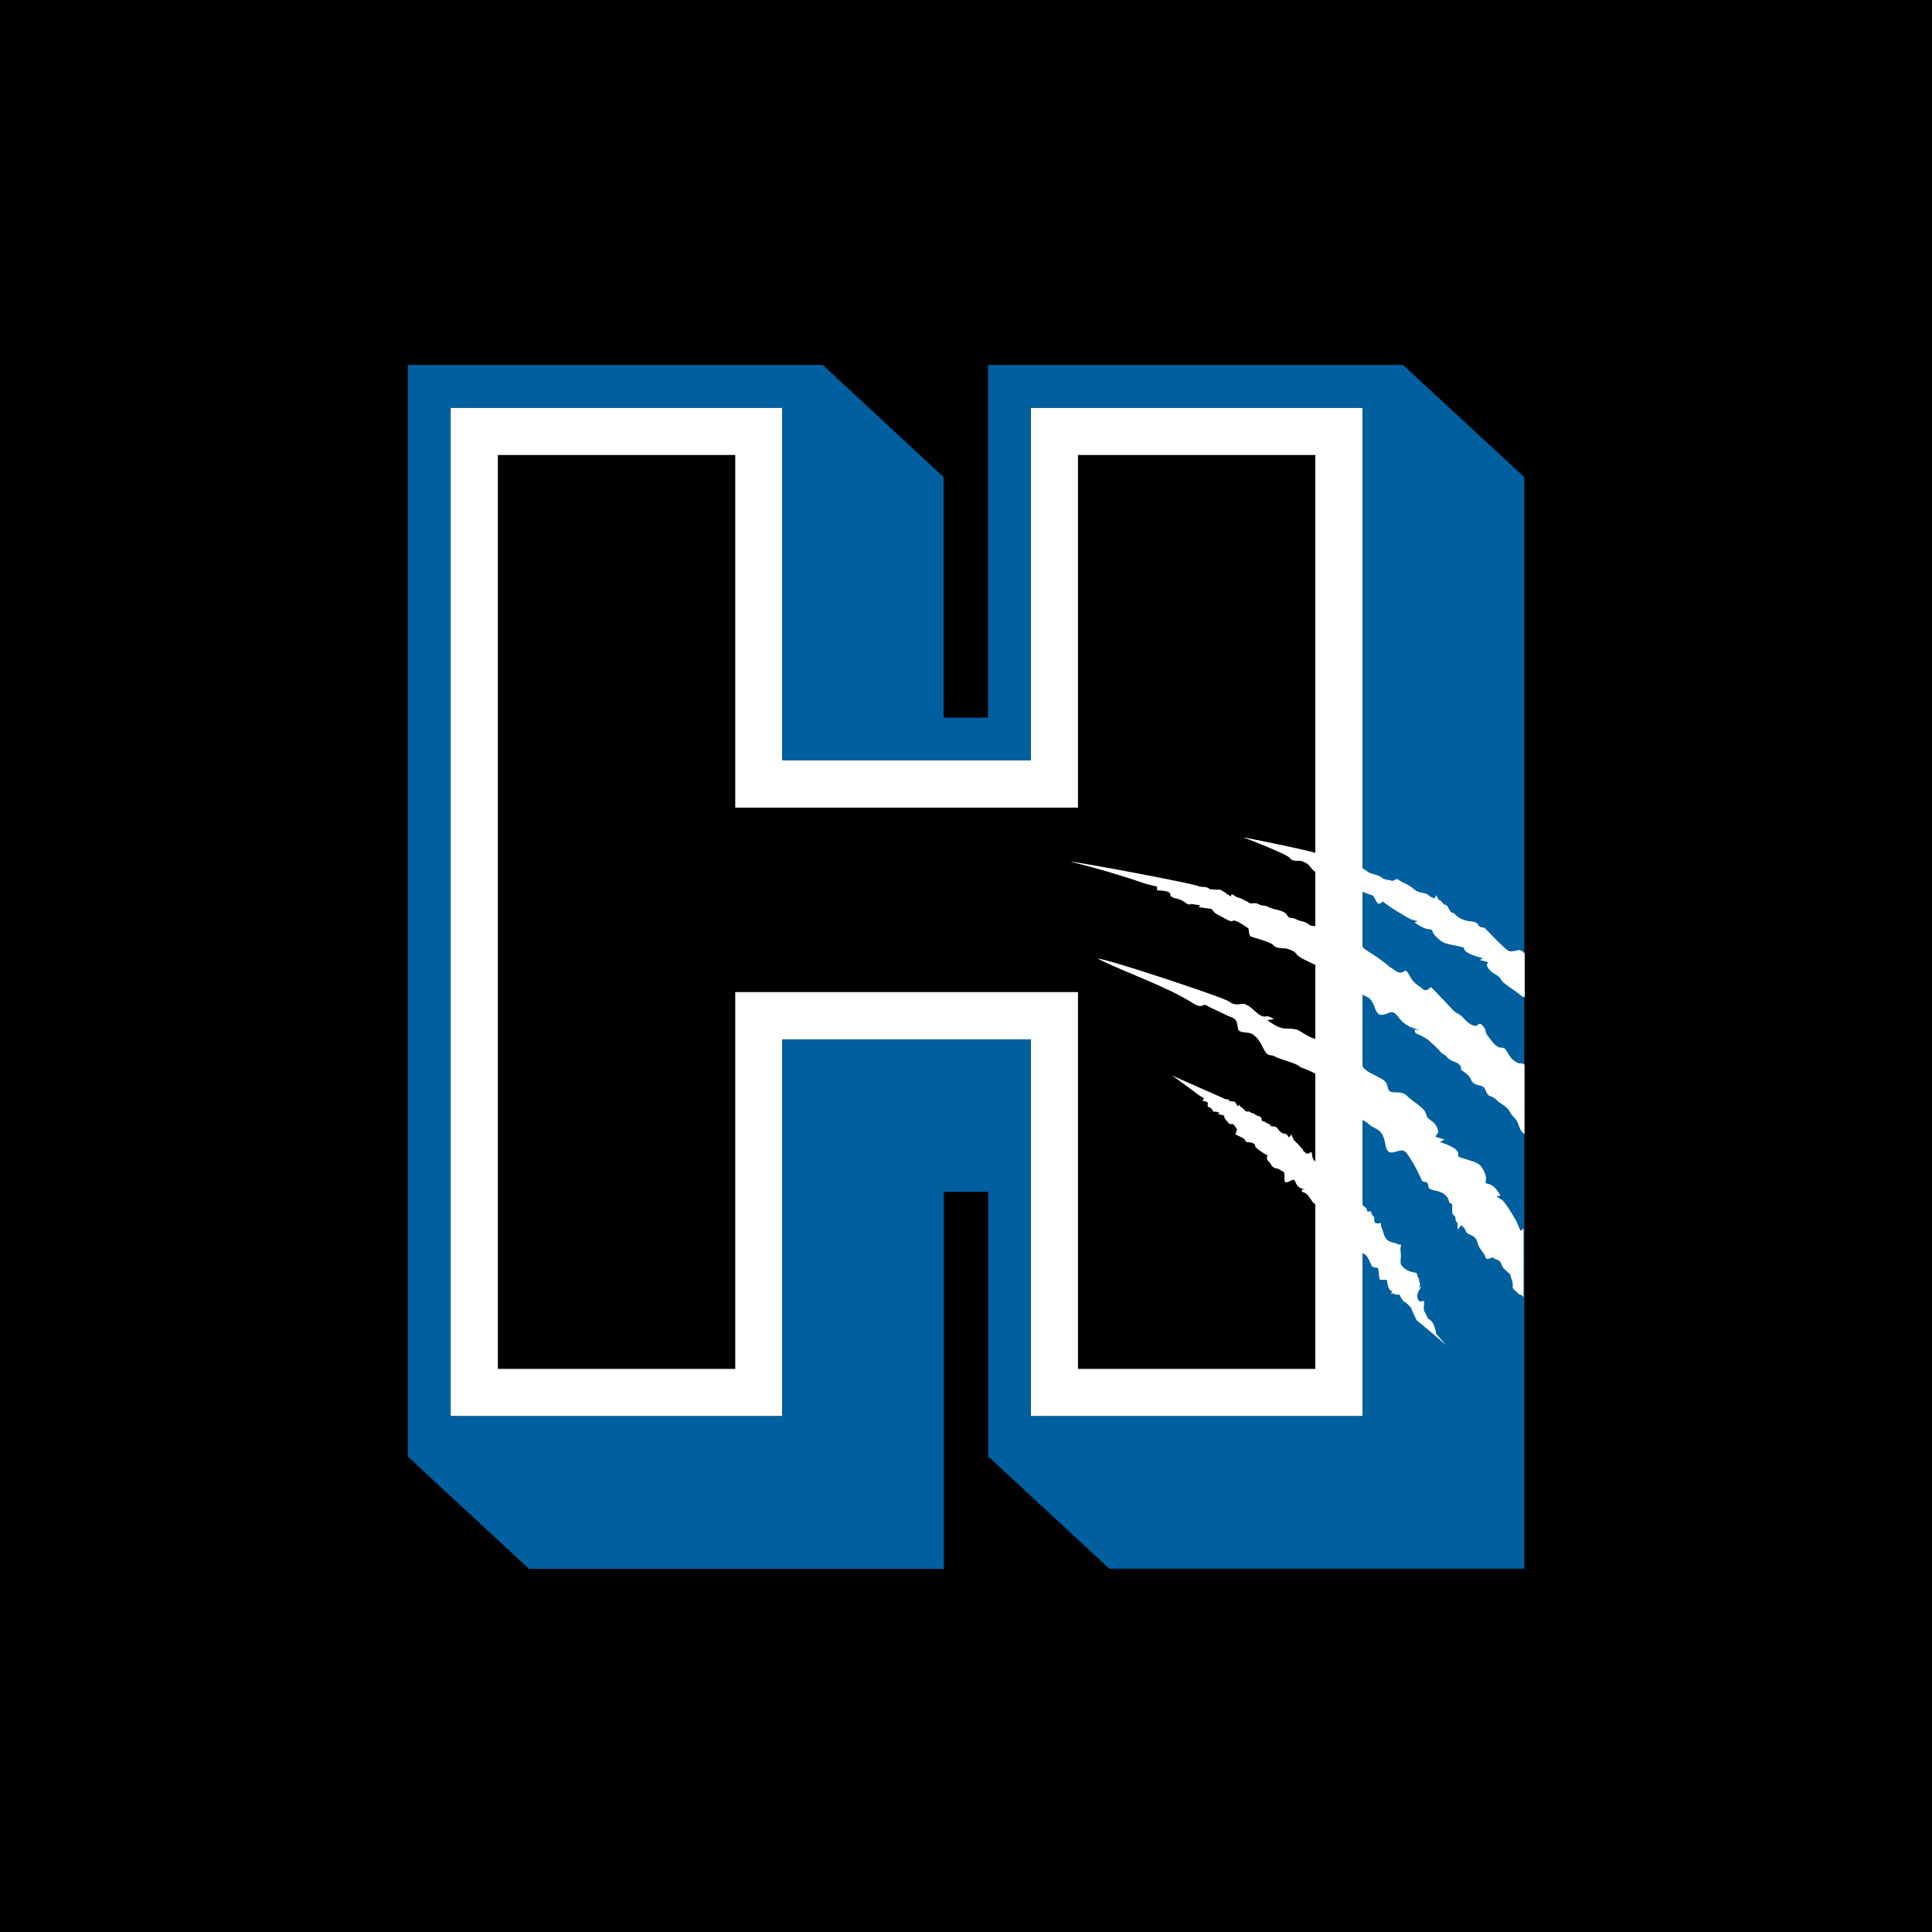 <svg width="1080" height="1080" viewBox="0 0 1080 1080" fill="none" xmlns="http://www.w3.org/2000/svg">
<path d="M1080 0H0V1080H1080V0Z" fill="black"/>
<g clip-path="url(#clip0_72_148055)">
<path d="M576.188 425.071H437.304V227.923H251.908V791.638H437.304V581.006H576.188V791.638H761.801V227.923H576.188V425.071Z" fill="white"/>
<path d="M552.28 204V401.148H527.503V266.744L459.908 204H228V814.256L295.703 877H527.611V666.259H552.389V814.147L620.092 876.891H852.109V726.284C852.109 726.176 852.109 726.176 852.109 726.067V266.744L784.297 204H552.28ZM761.801 791.638H576.188V581.006H437.304V791.638H251.908V227.923H437.304V425.071H576.188V227.923H761.693V791.638H761.801Z" fill="#00609F"/>
<path d="M602.596 254.347V451.495H411.005V254.347H278.316V765.214H411.005V554.582H602.596V765.214H735.285V254.347H602.596Z" fill="black"/>
<path fill-rule="evenodd" clip-rule="evenodd" d="M847.762 593.838C847.762 593.838 847.653 593.838 847.653 593.729C844.936 592.315 844.067 590.575 842.002 587.204C839.72 583.616 838.851 588.401 833.743 581.767C828.309 575.025 831.787 577.309 829.396 574.047C827.005 570.893 826.462 572.851 825.592 573.286C824.614 573.829 821.898 573.286 818.529 569.588C815.269 565.782 814.725 567.631 810.922 563.281C807.118 559.04 805.923 557.953 805.923 557.953C803.966 555.887 802.01 553.712 799.837 551.755C799.837 551.755 797.337 555.017 795.055 552.625C792.556 550.341 790.491 550.341 787.666 544.904C784.731 539.358 785.275 546.535 779.515 542.294C778.102 541.316 777.45 540.772 776.907 540.663L776.798 540.554C775.82 539.467 773.429 537.727 770.93 535.879C769.409 534.9 767.996 533.921 766.583 532.942C765.714 532.399 764.844 531.964 764.192 531.42C763.431 530.876 762.997 530.659 762.997 530.659C762.671 530.333 762.236 529.898 761.91 529.571C760.497 528.158 759.085 526.853 757.672 525.439C757.672 525.439 757.781 529.68 754.52 526.636C751.369 523.699 751.043 525.657 746.805 523.482C742.566 521.416 744.088 521.851 740.067 519.241C738.219 518.045 736.698 517.719 735.394 517.719C733.872 517.61 732.677 517.719 731.59 516.74C729.634 514.891 726.917 515.218 724.635 513.913C722.244 512.499 720.832 514.021 719.528 511.629C718.332 509.128 712.79 508.367 712.79 508.367C712.79 508.367 709.53 507.388 708.443 506.736C707.356 505.975 706.161 506.736 703.77 505.54C701.379 504.126 699.64 505.54 698.445 504.778C697.25 503.909 696.489 503.691 694.207 502.495C692.142 501.408 692.142 502.277 689.86 500.538C687.795 498.906 688.23 501.19 688.23 501.19C688.23 501.19 685.839 499.776 685.513 499.45C685.296 499.124 683.122 498.037 682.688 497.602C682.144 497.058 680.079 497.493 678.993 497.275C677.906 497.058 676.276 497.384 675.732 496.623C675.189 495.753 670.625 495.644 670.625 495.644C670.625 494.448 601.509 481.617 598.249 481.617C612.702 485.205 626.83 489.337 640.74 494.122C642.696 494.666 644.869 495.101 646.825 495.644V497.71C646.825 497.71 649.977 497.71 652.368 498.363C654.759 499.015 654.215 500.646 654.215 500.646C654.215 500.646 655.302 501.734 656.497 502.06C657.584 502.169 660.41 502.821 662.583 504.561C664.648 506.301 665.952 505.322 665.952 505.322C667.691 505.54 669.321 505.866 671.06 506.083C670.733 506.41 670.299 506.845 669.973 507.062C672.472 507.388 674.972 507.823 677.254 508.149C677.254 508.149 678.993 510.433 679.971 510.868C680.84 511.412 683.231 512.608 685.187 513.695C687.143 514.783 688.121 515.326 689.425 514.674C690.838 513.913 697.902 518.915 697.902 519.024C697.902 519.024 698.228 522.286 698.771 523.156C699.314 524.026 710.29 526.309 711.812 528.375C713.333 530.333 717.463 530.006 718.984 530.224C720.506 530.55 723.766 531.638 724.853 533.486C725.505 534.9 732.134 537.945 735.503 539.467C736.698 540.011 737.459 540.337 737.459 540.337C739.523 541.207 741.697 541.968 743.762 542.838C742.892 542.729 742.023 542.512 741.154 542.294C741.154 542.294 742.566 545.448 743.544 545.883C744.522 546.535 748.869 549.362 749.413 550.124C750.065 550.885 754.086 553.712 755.824 553.821C757.346 553.821 760.063 555.234 761.91 556.104C762.453 556.322 762.779 556.648 762.997 556.757C763.54 556.974 763.866 556.974 764.192 557.301C764.953 557.518 765.714 558.062 766.583 559.258C767.235 560.237 767.996 561.65 768.648 563.716C769.3 565.456 770.061 566.435 770.93 566.979C773.212 568.175 776.038 565.891 777.885 565.782C780.276 565.782 781.363 568.61 783.971 571.111C786.579 573.503 789.078 574.373 789.078 574.373C790.708 574.917 792.338 575.46 793.751 576.113C792.882 575.895 791.904 575.787 790.926 575.569C790.926 575.569 790.382 577.309 792.338 578.07C794.295 578.723 797.12 580.354 798.207 581.224C799.185 581.985 804.945 587.204 804.945 587.639C805.053 588.292 808.531 590.358 808.531 590.358C808.531 590.358 809.074 592.098 813.204 593.62C817.442 595.034 816.79 598.079 816.79 598.079C816.79 598.079 821.354 600.906 822.224 603.298C823.093 605.69 824.723 606.234 827.549 606.887C828.527 606.995 829.07 607.539 829.179 607.865C829.179 607.648 829.287 607.539 829.287 607.213C829.939 608.3 830.483 609.605 831.026 610.801C831.026 610.801 832.221 612.867 832.982 612.759C833.634 612.759 835.047 613.629 836.242 614.498C837.22 615.368 836.351 615.151 840.372 617.761C844.284 620.262 843.849 622.219 846.023 624.285C847.001 625.264 847.544 625.808 847.87 626.569C848.414 627.439 848.74 628.417 849.609 630.701C850.37 632.55 851.348 633.419 852.217 633.854V595.36C851.131 593.62 850.261 595.251 847.762 593.838ZM828.961 607.648C828.853 608.191 828.744 608.735 828.635 609.279C828.527 609.279 829.287 608.409 828.961 607.648ZM850.479 687.79C849.609 688.443 849.826 687.138 847.653 682.679C847.001 681.592 846.24 680.178 845.262 678.547C840.589 670.935 839.611 670.826 839.611 670.826C838.633 670.065 837.546 669.413 836.46 668.869C837.22 668.652 837.981 668.543 838.742 668.325C838.742 668.325 835.916 662.671 832.221 661.91C828.527 661.148 832.113 660.496 829.939 655.603C827.875 650.818 826.679 650.166 819.398 647.991C812.117 645.925 816.573 646.36 814.616 643.532C812.769 640.705 804.945 638.422 804.945 638.422C805.814 637.878 806.683 637.552 807.444 637.008C805.814 636.464 804.075 636.029 802.336 635.377C802.88 634.616 803.314 633.854 803.966 632.984C803.966 632.984 803.967 629.396 800.598 626.895C797.12 624.394 797.881 624.503 796.903 621.893C795.925 619.283 788.644 614.825 786.905 612.976C785.166 611.127 783.536 610.584 779.08 610.584C774.516 610.475 776.798 606.452 773.755 604.059C772.995 603.407 772.017 602.863 770.93 602.319C769.517 601.558 767.996 600.797 766.583 600.036C765.714 599.71 764.953 599.166 764.192 598.622C763.214 597.97 762.345 597.209 761.801 596.339C761.693 596.339 761.693 596.23 761.693 596.23C759.845 593.076 759.302 594.381 755.39 594.164C751.26 594.055 750.391 591.337 747.674 589.379C744.848 587.531 742.675 586.117 741.697 584.377C740.61 582.637 738.545 581.441 735.394 580.789C732.134 580.136 726.917 576.439 725.939 576.004C725.07 575.46 722.57 574.917 718.332 574.917C714.094 574.917 708.552 570.241 708.443 570.241C709.638 570.132 710.942 569.915 712.138 569.697C712.138 569.697 709.53 567.74 707.574 568.175C705.509 568.501 704.313 567.522 702.901 566.435C701.271 565.239 697.25 560.454 693.881 561.215C690.512 561.868 689.643 561.106 688.882 560.998C688.012 560.78 686.491 559.149 684.535 558.714C680.949 556.757 621.07 536.531 613.354 535.77C630.307 544.252 651.607 551.102 667.039 560.889C672.364 564.26 672.581 560.672 674.32 561.976C676.167 563.173 685.078 567.087 686.817 568.066C688.447 568.827 691.381 568.718 691.816 573.72C692.033 578.723 697.032 576.004 700.401 578.288C703.661 580.68 704.313 582.42 706.596 586.769C708.986 591.228 710.073 589.053 712.573 590.575C715.072 592.098 724.635 594.273 726.157 596.012C727.243 596.991 731.59 597.97 735.285 600.253C737.676 601.667 739.741 603.624 740.502 606.234C742.24 613.194 749.63 611.236 749.63 616.021C749.739 619.718 756.911 623.307 761.693 626.025C762.562 626.569 763.431 627.004 764.084 627.547C764.627 627.765 764.953 628.2 765.17 628.417C765.496 628.744 766.04 629.179 766.366 629.396C767.778 630.266 769.3 630.81 770.713 631.897C772.343 633.093 773.647 635.159 774.407 639.618C775.82 649.187 782.449 640.379 785.818 644.076C789.187 647.665 794.729 659.3 794.947 660.17C795.273 660.931 798.316 659.844 798.424 662.888C798.533 666.042 803.206 664.737 807.118 667.347C810.813 670.174 809.618 672.566 810.704 672.566C811.9 672.675 811.9 673.654 811.791 676.916C811.791 680.178 813.53 678.765 813.638 681.157C813.747 683.44 814.725 683.44 814.834 683.44C814.834 684.854 814.834 686.05 814.725 687.355C815.486 686.594 816.138 685.724 816.681 684.963C816.681 684.963 818.746 685.833 819.398 688.225C820.159 690.726 824.723 689.856 825.81 694.206C826.896 698.664 829.613 699.86 830.374 702.688C831.135 705.406 834.069 701.926 835.156 703.34C836.242 704.536 838.416 703.666 839.394 706.929C840.372 710.082 844.067 711.278 844.393 713.018C844.719 714.758 845.914 716.824 845.588 718.89C845.48 720.304 846.349 720.847 847.327 721.717C847.653 721.935 848.088 722.37 848.305 722.696C849.392 724.327 851.674 723.457 851.674 725.85V686.703C851.457 687.029 850.805 687.355 850.479 687.79ZM802.771 745.532C802.771 745.532 802.445 742.161 800.924 739.551C799.402 737.05 798.315 738.029 797.555 735.636C796.685 733.026 795.49 733.788 796.033 729.329C796.685 724.871 794.295 729.329 792.773 726.611C791.36 723.892 793.425 721.174 793.425 721.174C793.751 720.304 794.295 719.325 794.838 718.455C794.295 718.999 793.86 719.434 793.425 719.869C793.425 719.543 793.534 718.999 793.643 718.673C793.751 718.129 793.86 717.803 793.969 717.477C793.751 717.477 793.425 717.368 793.317 715.845C793.317 713.888 792.665 714.975 792.23 712.692C791.904 710.408 789.622 712.148 785.818 709.538C782.015 706.82 782.993 705.841 783.101 702.253C783.101 698.664 782.558 699.534 782.993 697.033C783.536 694.423 782.232 696.381 780.928 695.293C779.406 694.315 775.059 695.076 773.538 689.747C771.799 684.31 771.799 685.833 772.017 684.419C772.125 683.549 771.473 683.767 770.821 683.875C770.495 683.984 769.952 683.984 769.626 683.875C768.539 683.549 768.104 683.332 768.213 681.483C768.43 679.635 767.344 679.743 767.344 679.743C767.126 679.091 766.692 678.33 766.474 677.677C766.366 677.46 766.366 677.351 766.257 677.025C766.257 677.025 764.192 677.786 764.192 676.807C764.192 676.698 764.192 676.699 764.192 676.59C764.192 676.59 764.192 676.59 764.192 676.481C764.192 675.611 762.997 674.741 761.801 673.762C761.149 673.11 760.606 672.566 760.389 671.914C760.28 670.391 759.411 671.805 757.998 671.153C756.476 670.609 756.368 669.63 755.716 667.673C755.064 665.716 753.651 668.76 751.803 665.063C750.065 661.475 751.695 662.562 750.934 660.822C750.173 659.082 749.413 660.17 748.869 660.605C748.109 661.148 746.587 660.931 745.5 658.865C744.414 656.799 743.653 657.995 742.349 655.494C741.154 653.102 740.828 652.558 740.828 652.558C740.067 651.362 739.415 650.166 738.763 648.969C738.763 648.969 736.698 651.253 735.829 649.948C735.72 649.731 735.611 649.622 735.285 649.296C734.524 648.535 733.655 648.1 733.438 645.381C733.22 642.01 731.699 646.577 729.526 644.185C728.982 643.641 728.656 643.424 728.547 643.424V643.315C728.33 642.119 723.331 637.334 723.331 637.334C722.788 636.355 722.353 635.268 721.81 634.072C721.81 634.072 720.723 636.899 719.854 634.942C718.876 633.093 718.115 634.398 716.485 633.202C714.746 632.006 715.398 632.223 713.985 630.592C712.464 628.852 710.616 630.375 710.182 629.07C709.53 627.874 707.9 628.091 707.248 627.221C706.378 626.351 705.183 627.33 705.291 625.699C705.291 624.068 702.683 623.633 702.683 623.633C702.683 623.633 701.271 622.98 700.945 622.545C700.619 622.002 699.749 622.545 698.88 621.675C698.01 620.805 696.598 621.784 696.272 621.132C695.946 620.588 695.511 620.371 694.75 619.609C693.989 618.739 693.772 619.392 693.12 618.087C692.577 616.891 692.142 618.631 692.142 618.631C692.142 618.631 691.381 617.652 691.273 617.434C691.273 617.108 690.512 616.456 690.403 616.021C690.295 615.695 689.208 615.803 688.665 615.695C688.121 615.586 687.143 615.803 687.143 615.151C687.143 614.498 684.861 614.39 684.861 614.39C684.861 614.172 658.453 602.863 654.976 601.015C660.192 604.712 665.409 608.626 670.516 612.432C671.277 612.976 672.146 613.302 673.016 613.846C672.798 614.39 672.472 614.825 672.255 615.477C672.255 615.477 673.776 615.477 674.754 616.13C675.732 616.673 674.972 617.761 674.972 617.761C674.972 617.761 675.08 618.631 675.624 618.848C676.167 618.957 677.363 619.501 677.906 620.697C678.449 622.11 679.427 621.349 679.427 621.349C680.188 621.567 680.949 621.675 681.709 622.002C681.492 622.219 681.166 622.545 680.84 622.763C682.035 622.98 683.231 623.307 684.318 623.633C684.318 623.633 684.426 625.264 684.861 625.481C685.078 625.808 685.948 626.895 686.6 627.547C687.252 628.417 687.686 628.635 688.556 628.309C689.425 627.765 691.49 631.245 691.49 631.245C691.49 631.245 690.729 633.528 690.729 634.072C690.729 634.616 695.837 636.029 696.054 637.443C696.163 638.857 698.662 638.422 699.314 638.639C700.075 638.857 701.705 639.4 701.597 640.596C701.597 641.793 706.704 644.837 706.704 644.837C707.574 645.381 708.552 645.816 709.421 646.36C709.095 646.251 708.552 646.142 708.226 646.033C708.226 646.033 708.117 648.1 708.443 648.426C708.769 648.752 710.399 650.492 710.508 651.036C710.616 651.579 712.247 653.102 713.225 653.102C714.203 652.993 715.833 654.08 716.593 654.624C717.354 654.95 718.332 654.624 718.006 658.865C717.68 662.997 721.375 659.735 722.788 659.517C724.201 659.409 723.983 661.148 725.07 662.453C725.939 663.867 727.135 664.193 727.135 664.193C728.004 664.411 728.765 664.737 729.634 664.954C728.982 664.954 728.547 664.954 728.004 664.846C728.004 664.846 727.243 666.042 728.221 666.368C729.2 666.586 730.504 667.347 730.83 667.89C731.373 668.434 733.438 671.153 733.438 671.479C733.438 671.805 734.959 672.893 734.959 672.893C734.959 673.001 734.959 673.436 735.611 673.762C735.937 673.98 736.372 674.306 737.133 674.415C739.415 674.959 738.328 676.916 738.328 676.916C738.328 676.916 740.61 678.33 740.61 679.526C740.61 680.939 741.48 681.157 743.218 681.266C743.87 681.266 743.979 681.483 743.979 681.592C744.088 681.483 744.088 681.374 744.196 681.266C744.305 681.918 744.414 682.679 744.522 683.223C744.522 683.223 744.74 684.419 745.283 684.31C745.609 684.202 746.37 684.528 746.913 684.963C747.457 685.289 746.913 685.289 748.869 686.485C750.825 687.464 750.282 688.769 751.26 689.747C752.238 690.726 752.13 690.944 752.347 693.118C752.564 695.184 754.412 694.75 754.412 694.75C754.52 695.293 754.629 695.837 754.738 696.381C754.738 696.381 755.281 695.619 755.824 694.641C756.476 693.662 756.368 696.163 757.346 698.773C758.433 701.492 758.867 700.295 761.475 700.513C761.584 700.513 761.801 700.513 762.019 700.73C762.888 700.839 763.758 701.818 764.41 702.796C765.605 704.645 766.474 707.037 766.692 707.364C766.692 707.472 766.692 707.472 766.8 707.581C767.126 708.233 768.43 708.668 769.409 708.56C770.604 708.56 770.495 709.647 770.821 712.366C770.93 713.997 771.039 714.106 771.147 714.106C771.147 714.106 771.147 714.106 771.147 714.214V714.54C771.147 715.193 771.365 715.628 773.647 715.41C776.364 715.302 774.842 715.519 775.929 718.89C776.907 722.152 778.32 721.717 778.32 721.717C778.102 722.261 777.776 722.696 777.559 723.349C777.559 723.349 779.189 722.696 779.08 723.131C779.08 723.457 780.819 723.783 781.036 723.783C781.254 723.675 782.667 723.566 782.558 724.001C782.558 724.545 784.297 727.481 784.84 727.589C785.383 727.589 788.752 730.525 789.078 731.722C789.296 732.809 791.904 737.811 791.904 738.029C797.555 742.596 803.206 747.38 808.531 752.056C806.249 749.664 804.51 747.489 802.771 745.532ZM847.653 531.42C846.023 531.638 844.284 532.399 842.545 531.094C838.959 528.267 830.7 519.459 830.048 518.806C829.396 518.154 827.331 519.024 826.244 516.849C825.049 514.565 821.572 515.653 817.442 513.913C813.204 512.064 813.312 510.324 812.334 510.324C811.248 510.324 810.813 509.672 809.618 507.388C808.422 505.105 807.553 506.301 806.357 504.67C805.379 503.256 804.619 503.147 804.401 503.147C803.858 502.277 803.314 501.299 802.662 500.429C802.554 501.081 802.336 501.516 802.01 502.169C802.01 502.169 799.946 501.842 798.315 500.211C796.577 498.689 793.099 499.668 790.165 496.84C787.014 494.122 784.188 493.578 782.123 492.056C780.167 490.316 779.406 493.034 777.668 492.273C776.038 491.512 774.842 492.382 772.343 490.533C771.799 490.207 771.365 489.881 770.821 489.663C769.3 489.011 767.67 488.685 766.474 488.25C765.714 488.032 765.062 487.706 764.736 487.489C764.627 487.38 764.41 487.162 764.084 486.945C763.323 486.401 762.453 485.966 761.693 485.314C761.149 484.988 760.715 484.553 760.497 484.226C759.628 483.139 757.78 483.139 755.933 482.378C754.086 481.725 752.564 482.595 751.26 481.182C749.739 479.55 747.783 479.333 744.414 479.985C740.936 480.638 739.741 479.877 739.197 479.333C738.654 478.789 737.459 477.267 737.459 477.267C736.807 477.158 736.046 476.941 735.394 476.723C722.244 473.352 698.336 468.676 694.75 468.024C698.228 469.22 720.288 477.919 721.049 479.659C721.918 481.29 725.396 481.399 726.265 481.182C727.135 480.964 731.373 482.595 732.351 484.444C733.003 485.531 734.307 486.836 735.503 487.597C736.155 488.141 736.698 488.359 737.241 488.467C738.654 488.685 743.218 490.098 745.718 492.817C748.217 495.427 750.499 496.079 753.108 494.774C755.607 493.578 760.28 497.71 761.91 498.58C762.019 498.689 762.127 498.798 762.236 498.798C762.453 498.798 763.323 499.015 764.192 499.559C765.062 499.776 766.04 500.211 766.583 500.32H766.692C767.67 500.429 768.104 501.408 769.3 503.8C769.952 504.778 770.387 505.213 770.93 505.213C771.691 505.213 772.125 504.561 772.56 504.235C773.212 503.582 773.647 504.996 781.036 509.454C788.426 514.021 789.078 514.022 789.078 514.022C790.165 514.348 791.36 514.674 792.556 515C791.904 515.218 791.469 515.326 790.817 515.653C790.817 515.653 795.381 519.241 798.75 519.459C802.119 519.676 799.294 520.328 802.88 523.699C806.249 527.07 807.335 527.397 814.182 528.702C820.919 530.115 817.007 529.789 819.398 531.855C821.898 533.921 828.961 535.661 828.961 535.661C828.309 535.987 827.875 536.313 827.223 536.64C828.744 536.966 830.374 537.51 831.787 537.836C831.569 538.488 831.243 538.923 831.135 539.576C831.135 539.576 831.895 542.294 835.264 544.252C838.633 546.209 837.981 546.1 839.503 548.166C840.589 549.906 845.48 552.842 847.979 554.691C848.522 555.017 848.957 555.452 849.174 555.669C850.152 556.539 851.022 557.192 852.326 557.518V533.051C850.479 530.876 849.066 530.876 847.653 531.42Z" fill="white"/>
</g>
<defs>
<clipPath id="clip0_72_148055">
<rect width="624" height="673" fill="white" transform="translate(228 204)"/>
</clipPath>
</defs>
</svg>
